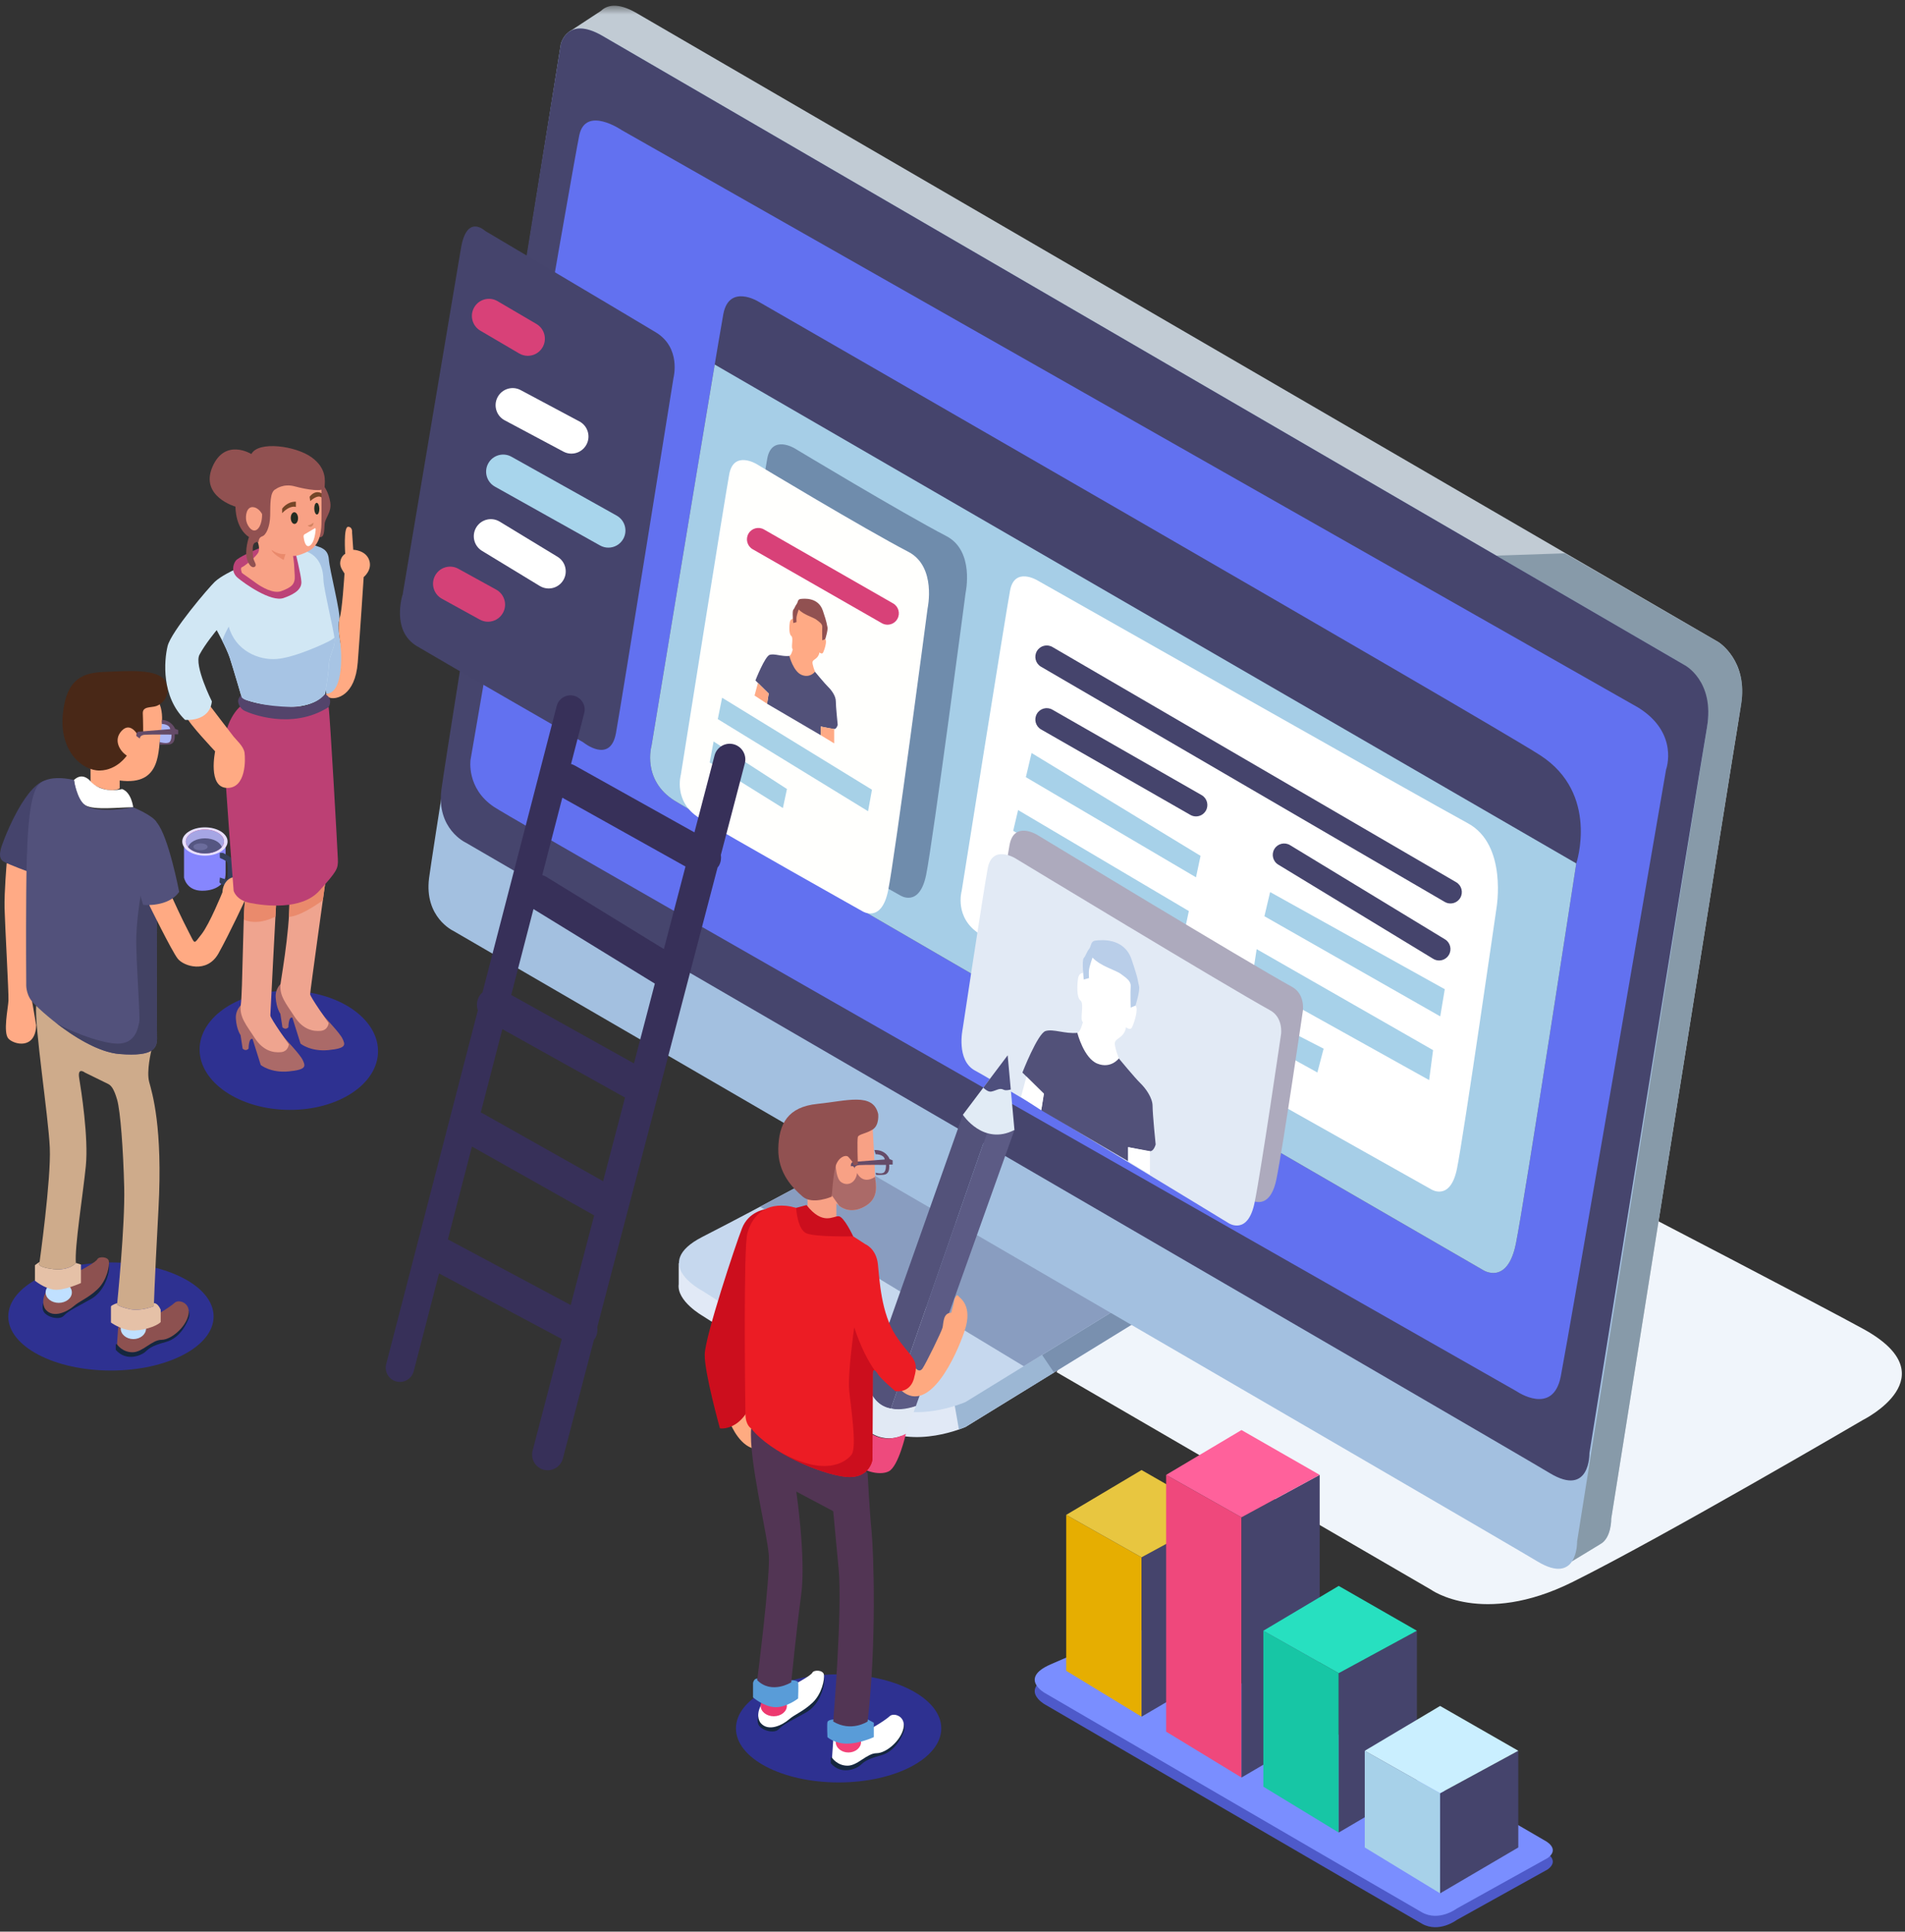 <?xml version="1.0" encoding="UTF-8"?>
<svg width="217px" height="220px" viewBox="0 0 217 220" version="1.1" xmlns="http://www.w3.org/2000/svg" xmlns:xlink="http://www.w3.org/1999/xlink">
    <rect x="0" y="0" width="217" height="220" fill="#333333" stroke="none"/>
    <!-- Generator: Sketch 50 (54983) - http://www.bohemiancoding.com/sketch -->
    <title>graphic/members-overview</title>
    <desc>Created with Sketch.</desc>
    <defs>
        <polygon id="path-1" points="0.228 0.506 145.99 0.506 145.99 177.675 0.228 177.675"></polygon>
    </defs>
    <g id="2_Member_Overview+Registration(Slicing)_" stroke="none" stroke-width="1" fill="none" fill-rule="evenodd">
        <g id="Member_Overview_Tab1" transform="translate(-238, -698)">
            <g id="BodyCopy" transform="translate(0, 643)">
                <g id="graphic/members-overview" transform="translate(146, 45)">
                    <g id="Group" transform="translate(92, 10)">
                        <path d="M107.222,196.848 C107.222,200.247 101.987,203.004 95.527,203.004 C89.068,203.004 83.832,200.247 83.832,196.848 C83.832,193.449 89.068,190.693 95.527,190.693 C101.987,190.693 107.222,193.449 107.222,196.848" id="Fill-1" fill="#2E3191"></path>
                        <path d="M43.062,119.72 C43.062,123.466 38.513,126.461 32.9,126.407 C27.287,126.354 22.736,123.274 22.736,119.527 C22.736,115.781 27.287,112.786 32.9,112.839 C38.513,112.893 43.062,115.974 43.062,119.72" id="Fill-3" fill="#2E3191"></path>
                        <path d="M24.332,149.936 C24.332,153.335 19.096,156.092 12.636,156.092 C6.178,156.092 0.942,153.335 0.942,149.936 C0.942,146.537 6.178,143.781 12.636,143.781 C19.096,143.781 24.332,146.537 24.332,149.936" id="Fill-5" fill="#2E3191"></path>
                        <path d="M120.352,156.273 L162.998,181.045 C162.998,181.045 168.836,185.279 179.088,180.197 C189.341,175.115 212.228,161.712 212.228,161.712 C212.228,161.712 222.16,156.778 212.228,151.345 C202.296,145.911 142.591,115.096 142.591,115.096 L120.352,156.273 Z" id="Fill-7" fill="#F0F5FB"></path>
                        <path d="M128.449,148.321 L126.086,148.044 L98.004,134.125 C98.004,134.125 88.879,139.574 81.828,142.88 L79.786,142.642 L77.312,143.873 L77.312,146.254 C77.064,148.179 80.028,149.862 80.028,149.862 C80.028,149.862 95.737,159.921 99.947,162.517 C104.158,165.113 109.987,162.517 109.987,162.517 L130.198,150.083 L128.449,148.321 Z" id="Fill-9" fill="#E1E9F6"></path>
                        <polygon id="Fill-11" fill="#7990AF" points="128.449 148.321 126.086 148.044 118.44 144.254 116.613 155.601 116.613 158.44 130.198 150.083"></polygon>
                        <path d="M120.059,156.321 L118.165,153.513 L113.469,150.673 L108.368,157.893 L109.233,162.804 C109.703,162.64 109.987,162.517 109.987,162.517 L120.059,156.321 Z" id="Fill-13" fill="#9CB7D4"></path>
                        <path d="M128.449,148.321 L109.987,159.678 C109.987,159.678 104.158,162.273 99.947,159.678 C95.737,157.082 80.028,147.023 80.028,147.023 C80.028,147.023 73.983,143.94 80.028,140.858 C87.004,137.301 98.004,131.285 98.004,131.285 L128.449,148.321 Z" id="Fill-15" fill="#C6D8EE"></path>
                        <path d="M128.449,148.321 L98.004,131.285 C98.004,131.285 92.353,134.376 86.583,137.436 L116.613,155.601 L128.449,148.321 Z" id="Fill-17" fill="#899DC0"></path>
                        <g id="Group-21" transform="translate(52.469, 0.143)">
                            <mask id="mask-2" fill="white">
                                <use xlink:href="#path-1"></use>
                            </mask>
                            <g id="Clip-20"></g>
                            <path d="M143.267,72.981 L20.023,1.334 C17.836,0.069 16.632,0.474 15.987,1.098 L15.984,1.097 L12.352,3.483 L14.167,7.147 L14.509,7.239 C11.484,26.223 0.779,93.443 0.293,97.273 C-0.274,101.734 3.046,103.276 3.046,103.276 C3.046,103.276 114.292,167.884 125.769,174.632 L126.606,177.675 L129.816,175.722 C131.114,175.022 131.068,172.814 131.068,172.814 C131.068,172.814 144.694,87.121 145.858,80.12 C146.695,75.09 143.267,72.981 143.267,72.981" id="Fill-19" fill="#C1CBD4" mask="url(#mask-2)"></path>
                        </g>
                        <path d="M195.736,73.124 L178.265,63.02 L163.78,63.498 L157.045,162.096 C171.135,170.251 175.157,172.964 178.238,174.775 L179.074,177.817 L182.285,175.865 C183.583,175.165 183.537,172.957 183.537,172.957 C183.537,172.957 197.162,87.264 198.327,80.263 C199.164,75.233 195.736,73.124 195.736,73.124" id="Fill-22" fill="#879AA9"></path>
                        <path d="M68.605,4.072 L191.85,75.72 C191.85,75.72 195.278,77.829 194.441,82.858 C193.276,89.859 179.65,175.552 179.65,175.552 C179.65,175.552 179.759,180.636 175.116,177.824 C170.474,175.012 51.628,106.014 51.628,106.014 C51.628,106.014 48.308,104.473 48.875,100.011 C49.442,95.55 63.882,5.019 63.882,5.019 C63.882,5.019 64.609,1.761 68.605,4.072" id="Fill-24" fill="#A3C0E0"></path>
                        <path d="M68.605,4.072 L191.85,75.72 C191.85,75.72 195.359,77.504 194.441,82.858 C193.242,89.854 181.054,165.493 181.054,165.493 C181.054,165.493 181.162,170.577 176.52,167.765 C171.877,164.953 53.032,95.955 53.032,95.955 C53.032,95.955 49.712,94.414 50.279,89.952 C50.846,85.491 63.882,5.019 63.882,5.019 C63.882,5.019 64.609,1.761 68.605,4.072" id="Fill-26" fill="#46456D"></path>
                        <path d="M186.614,80.587 L70.845,14.834 C70.845,14.834 66.716,11.995 65.987,15.402 C65.258,18.809 53.598,86.545 53.598,86.545 C53.598,86.545 53.113,89.79 56.27,91.899 C59.428,94.009 172.768,158.463 172.768,158.463 C172.768,158.463 176.897,161.303 177.788,156.76 C178.679,152.217 189.784,87.646 189.784,87.646 C189.784,87.646 191.31,83.508 186.614,80.587" id="Fill-28" fill="#6271F0"></path>
                        <path d="M176.317,212.899 L165.953,218.658 C165.953,218.658 163.929,220.194 161.985,219.102 C160.042,218.009 118.99,194.099 118.99,194.099 C118.99,194.099 116.075,192.448 119.638,190.871 C123.201,189.292 129.516,186.697 129.516,186.697 L170.973,208.68 L172.674,209.005 L175.953,210.911 C175.953,210.911 177.775,211.804 176.317,212.899" id="Fill-30" fill="#4E5ACA"></path>
                        <path d="M176.317,211.601 L165.953,217.36 C165.953,217.36 163.929,218.896 161.985,217.804 C160.042,216.711 118.99,192.801 118.99,192.801 C118.99,192.801 116.075,191.15 119.638,189.573 C123.201,187.995 129.516,185.399 129.516,185.399 L170.973,207.382 L172.674,207.707 L175.953,209.613 C175.953,209.613 177.775,210.506 176.317,211.601" id="Fill-32" fill="#7A8EFF"></path>
                        <polygon id="Fill-34" fill="#E6AE01" points="121.454 172.53 130.036 177.364 130.036 195.515 121.454 190.289"></polygon>
                        <polygon id="Fill-36" fill="#45446C" points="138.943 172.53 130.036 177.364 130.036 195.515 138.943 190.289"></polygon>
                        <polygon id="Fill-38" fill="#E8C640" points="121.454 172.53 130.036 167.425 138.943 172.53 130.036 177.364"></polygon>
                        <polygon id="Fill-40" fill="#EF487C" points="132.836 167.975 141.419 172.81 141.419 202.446 132.836 197.221"></polygon>
                        <polygon id="Fill-42" fill="#45446C" points="150.326 167.975 141.419 172.81 141.419 202.446 150.326 197.221"></polygon>
                        <polygon id="Fill-44" fill="#FF619B" points="132.836 167.975 141.419 162.87 150.326 167.975 141.419 172.81"></polygon>
                        <polygon id="Fill-46" fill="#17C6A5" points="143.909 185.728 152.492 190.562 152.492 208.712 143.909 203.487"></polygon>
                        <polygon id="Fill-48" fill="#45446C" points="161.399 185.728 152.492 190.562 152.492 208.712 161.399 203.487"></polygon>
                        <polygon id="Fill-50" fill="#27E0C0" points="143.909 185.728 152.492 180.622 161.399 185.728 152.492 190.562"></polygon>
                        <polygon id="Fill-52" fill="#A7D1E9" points="155.461 199.398 164.044 204.233 164.044 215.635 155.461 210.409"></polygon>
                        <polygon id="Fill-54" fill="#45446C" points="172.951 199.398 164.044 204.233 164.044 215.635 172.951 210.409"></polygon>
                        <polygon id="Fill-56" fill="#CAEFFF" points="155.461 199.398 164.044 194.293 172.951 199.398 164.044 204.233"></polygon>
                        <path d="M86.359,34.331 C86.359,34.331 83.039,32.303 82.391,35.791 C81.743,39.28 74.213,84.951 74.213,84.951 C74.213,84.951 73.093,88.845 76.851,91.197 C80.61,93.55 168.948,144.656 168.948,144.656 C168.948,144.656 171.701,146.44 172.673,141.654 C173.645,136.868 179.555,98.336 179.555,98.336 C179.555,98.336 182.227,90.386 175.426,86.005 C169.3,82.06 86.359,34.331 86.359,34.331" id="Fill-58" fill="#45446C"></path>
                        <path d="M81.413,41.519 C79.211,54.639 74.213,84.951 74.213,84.951 C74.213,84.951 73.093,88.845 76.851,91.197 C80.61,93.55 168.948,144.656 168.948,144.656 C168.948,144.656 171.701,146.441 172.673,141.654 C173.645,136.868 179.555,98.336 179.555,98.336 L81.413,41.519 Z" id="Fill-60" fill="#A6CEE7"></path>
                        <path d="M52.513,28.249 L45.874,67.672 C45.874,67.672 44.497,71.809 47.493,73.594 C50.489,75.378 66.44,84.545 66.44,84.545 C66.44,84.545 69.517,87.06 70.165,83.49 C70.812,79.921 76.723,43.011 76.723,43.011 C76.723,43.011 77.614,39.604 74.699,37.847 C71.305,35.8 55.266,26.3 55.266,26.3 C55.266,26.3 53.177,24.306 52.513,28.249" id="Fill-62" fill="#45446C"></path>
                        <path d="M60.122,40.524 C59.789,40.524 59.451,40.438 59.142,40.257 L54.716,37.661 C53.791,37.118 53.479,35.925 54.021,34.997 C54.563,34.07 55.753,33.756 56.68,34.301 L61.106,36.897 C62.032,37.44 62.344,38.633 61.801,39.561 C61.44,40.179 60.79,40.524 60.122,40.524" id="Fill-64" fill="#D84178"></path>
                        <path d="M65.089,51.665 C64.781,51.665 64.468,51.591 64.178,51.435 L57.484,47.866 C56.536,47.361 56.177,46.182 56.682,45.233 C57.187,44.284 58.364,43.922 59.31,44.429 L66.003,47.998 C66.951,48.503 67.311,49.683 66.806,50.631 C66.456,51.289 65.784,51.665 65.089,51.665" id="Fill-66" fill="#FFFFFF"></path>
                        <path d="M69.299,62.372 C68.979,62.372 68.653,62.293 68.354,62.125 L56.37,55.419 C55.433,54.895 55.098,53.708 55.621,52.77 C56.143,51.831 57.329,51.494 58.265,52.019 L70.249,58.725 C71.186,59.25 71.521,60.436 70.998,61.374 C70.642,62.012 69.981,62.372 69.299,62.372" id="Fill-68" fill="#A8D5EC"></path>
                        <path d="M62.498,67.023 C62.155,67.023 61.807,66.932 61.492,66.741 L54.906,62.738 C53.988,62.181 53.696,60.983 54.252,60.064 C54.809,59.144 56.005,58.852 56.922,59.409 L63.508,63.411 C64.426,63.969 64.718,65.167 64.161,66.086 C63.796,66.689 63.155,67.023 62.498,67.023" id="Fill-70" fill="#FFFFFF"></path>
                        <path d="M55.588,70.809 C55.272,70.809 54.951,70.731 54.654,70.568 L50.335,68.189 C49.394,67.67 49.052,66.486 49.569,65.545 C50.085,64.602 51.267,64.258 52.207,64.776 L56.526,67.155 C57.467,67.674 57.81,68.858 57.293,69.799 C56.939,70.444 56.274,70.809 55.588,70.809" id="Fill-72" fill="#D44177"></path>
                        <path d="M118.181,66.105 C118.181,66.105 115.567,64.508 115.057,67.254 C114.547,70.001 109.544,101.475 109.544,101.475 C109.544,101.475 108.662,104.542 111.621,106.394 C114.581,108.247 163.034,135.458 163.034,135.458 C163.034,135.458 165.202,136.863 165.967,133.095 C166.732,129.326 170.459,103.473 170.459,103.473 C170.459,103.473 171.755,96.226 167.208,93.764 C162.163,91.031 118.181,66.105 118.181,66.105" id="Fill-74" fill="#FFFFFF"></path>
                        <path d="M90.524,51.067 C90.524,51.067 87.911,49.47 87.4,52.217 C86.89,54.964 81.887,86.437 81.887,86.437 C81.887,86.437 81.005,89.505 83.965,91.357 C86.924,93.209 102.568,101.992 102.568,101.992 C102.568,101.992 104.735,103.397 105.5,99.628 C106.266,95.859 109.994,67.504 109.994,67.504 C109.994,67.504 111.041,62.745 107.809,61.061 C102.72,58.411 90.524,51.067 90.524,51.067" id="Fill-76" fill="#6F8CAC"></path>
                        <path d="M86.193,52.857 C86.193,52.857 83.579,51.261 83.069,54.007 C82.558,56.754 77.556,88.228 77.556,88.228 C77.556,88.228 76.673,91.294 79.633,93.146 C82.592,94.999 98.236,103.782 98.236,103.782 C98.236,103.782 100.404,105.187 101.169,101.418 C101.934,97.65 105.662,69.294 105.662,69.294 C105.662,69.294 106.71,64.535 103.477,62.851 C98.388,60.201 86.193,52.857 86.193,52.857" id="Fill-78" fill="#FFFFFD"></path>
                        <path d="M165.222,102.897 C165.001,102.897 164.777,102.84 164.573,102.721 L118.582,75.933 C117.963,75.573 117.753,74.778 118.112,74.159 C118.473,73.539 119.264,73.328 119.884,73.688 L165.875,100.477 C166.493,100.837 166.703,101.632 166.344,102.251 C166.103,102.666 165.669,102.897 165.222,102.897" id="Fill-80" fill="#45446C"></path>
                        <path d="M136.235,92.982 C136.017,92.982 135.796,92.927 135.594,92.81 L118.59,83.076 C117.969,82.72 117.753,81.928 118.108,81.305 C118.462,80.683 119.255,80.467 119.875,80.823 L136.879,90.557 C137.5,90.913 137.716,91.705 137.361,92.328 C137.122,92.747 136.685,92.982 136.235,92.982" id="Fill-82" fill="#45446C"></path>
                        <path d="M101.093,71.148 C100.876,71.148 100.654,71.093 100.452,70.977 L85.738,62.554 C85.117,62.198 84.901,61.405 85.256,60.783 C85.612,60.16 86.403,59.945 87.023,60.3 L101.737,68.724 C102.358,69.079 102.574,69.872 102.219,70.494 C101.98,70.914 101.543,71.148 101.093,71.148" id="Fill-84" fill="#D84178"></path>
                        <path d="M163.927,109.39 C163.698,109.39 163.466,109.329 163.256,109.201 L145.605,98.472 C144.993,98.1 144.798,97.302 145.169,96.689 C145.54,96.076 146.337,95.882 146.948,96.253 L164.6,106.982 C165.211,107.354 165.407,108.152 165.036,108.765 C164.792,109.167 164.365,109.39 163.927,109.39" id="Fill-86" fill="#45446C"></path>
                        <polygon id="Fill-88" fill="#A7D1E7" points="89.642 89.862 89.181 92.03 80.843 86.834 81.288 84.448"></polygon>
                        <polygon id="Fill-90" fill="#A7D1E7" points="82.256 79.465 81.764 81.901 98.882 92.392 99.326 89.942"></polygon>
                        <polygon id="Fill-92" fill="#A7D1E9" points="136.236 99.918 136.755 97.474 117.508 85.76 116.857 88.513"></polygon>
                        <polygon id="Fill-94" fill="#A7D1E9" points="134.972 105.875 135.421 103.761 115.972 92.259 115.414 94.623"></polygon>
                        <polygon id="Fill-96" fill="#A7D1E9" points="164.058 115.756 164.576 112.664 144.681 101.599 144.03 104.352"></polygon>
                        <polygon id="Fill-98" fill="#A7D1E9" points="162.793 123.012 163.242 119.6 143.146 108.098 142.588 111.76"></polygon>
                        <polygon id="Fill-100" fill="#A7D1E9" points="141.583 114.712 141.008 117.148 150.063 122.146 150.775 119.434"></polygon>
                        <path d="M118.125,95.069 C118.125,95.069 115.511,93.472 115.001,96.219 C114.491,98.966 112.14,114.547 112.14,114.547 C112.14,114.547 111.382,118.093 113.554,119.256 C116.631,120.905 142.468,136.649 142.468,136.649 C142.468,136.649 144.636,138.055 145.401,134.286 C146.166,130.517 148.416,115.087 148.416,115.087 C148.416,115.087 148.678,113.222 147.178,112.396 C142.152,109.63 118.125,95.069 118.125,95.069" id="Fill-102" fill="#ADAABD"></path>
                        <path d="M115.637,97.742 C115.637,97.742 113.023,96.145 112.513,98.891 C112.003,101.638 109.652,117.219 109.652,117.219 C109.652,117.219 108.894,120.767 111.065,121.929 C114.143,123.577 139.98,139.322 139.98,139.322 C139.98,139.322 142.148,140.727 142.913,136.959 C143.678,133.19 145.928,117.76 145.928,117.76 C145.928,117.76 146.189,115.895 144.69,115.069 C139.663,112.303 115.637,97.742 115.637,97.742" id="Fill-104" fill="#E2EAF5"></path>
                        <path d="M51.161,141.231 C51.113,141.206 51.063,141.192 51.014,141.171 L53.759,130.581 L67.682,138.423 L65.009,148.633 L51.161,141.231 Z M68.701,134.53 L54.948,126.783 C54.888,126.75 54.825,126.729 54.764,126.702 L57.224,117.209 L71.196,125.003 L68.701,134.53 Z M72.214,121.115 L58.233,113.316 L60.768,103.535 L74.593,112.026 L72.214,121.115 Z M78.084,98.69 L75.623,108.092 L62.22,99.86 C62.077,99.772 61.925,99.712 61.77,99.664 L64.054,90.851 L78.084,98.69 Z M83.571,84.765 C82.624,84.514 81.646,85.085 81.397,86.039 L79.103,94.8 L65.457,87.177 C65.326,87.104 65.189,87.051 65.049,87.01 L66.55,81.221 C66.774,80.354 66.255,79.468 65.389,79.243 C64.529,79.019 63.64,79.539 63.415,80.406 L54.965,113.012 C54.813,113.151 54.674,113.31 54.569,113.5 C54.291,114 54.262,114.567 54.432,115.07 L43.991,155.361 C43.766,156.228 44.285,157.115 45.151,157.34 C45.287,157.375 45.425,157.392 45.56,157.392 C46.279,157.392 46.937,156.907 47.126,156.177 L50.014,145.031 L63.995,152.504 L60.669,165.213 C60.419,166.167 60.988,167.142 61.94,167.393 C62.091,167.432 62.243,167.451 62.393,167.451 C63.183,167.451 63.905,166.92 64.115,166.119 L67.657,152.591 C67.716,152.511 67.784,152.439 67.832,152.348 C68.036,151.965 68.094,151.546 68.034,151.147 L81.738,98.803 C81.791,98.733 81.854,98.671 81.898,98.591 C82.114,98.201 82.176,97.771 82.115,97.361 L84.843,86.945 C85.092,85.991 84.524,85.016 83.571,84.765 Z" id="Fill-106" fill="#373059"></path>
                        <path d="M127.447,120.548 C127.447,120.548 129.294,122.781 129.893,123.359 C130.492,123.936 131.291,125.023 131.291,125.972 C131.291,126.923 131.641,130.34 131.641,130.34 C131.641,130.34 131.441,131.132 130.992,131.111 C130.542,131.091 128.507,130.649 128.507,130.649 L128.507,132.25 L118.609,126.452 L118.908,124.565 L116.463,122.154 C116.463,122.154 118.21,117.68 119.109,117.421 C120.008,117.161 121.288,117.769 122.72,117.634 L127.447,120.548 Z" id="Fill-108" fill="#525179"></path>
                        <polygon id="Fill-110" fill="#FFFFFF" points="130.992 131.112 130.992 133.763 128.507 132.251 128.507 130.65"></polygon>
                        <polygon id="Fill-112" fill="#FFFFFF" points="118.609 126.452 116.3 124.938 116.927 122.612 118.909 124.565"></polygon>
                        <path d="M123.353,110.809 C123.353,110.809 122.903,110.789 122.803,111.435 C122.704,112.081 122.604,113.576 123.078,113.948 C123.552,114.32 122.953,116.143 123.353,116.411 C123.353,116.411 123.086,117.55 122.72,117.634 C122.72,117.634 123.452,120.518 125,121.138 C126.548,121.757 127.446,120.548 127.446,120.548 C127.446,120.548 126.898,119.123 126.998,118.726 C127.097,118.331 127.597,118.254 127.946,117.769 C128.296,117.285 128.246,116.982 128.246,116.982 C128.246,116.982 128.745,117.405 128.945,117.013 C129.144,116.622 129.743,114.898 129.344,114.53 C128.945,114.162 129.793,111.85 128.945,110.811 C128.095,109.772 124.301,106.25 123.353,110.809" id="Fill-114" fill="#FFFFFF"></path>
                        <path d="M123.453,111.564 C123.453,111.564 123.202,109.402 123.453,109.113 C123.702,108.823 123.752,108.476 124.052,108.09 C124.351,107.703 124.201,107.196 124.801,107.123 C125.4,107.049 128.046,106.768 128.894,109.258 C129.744,111.747 129.605,111.791 129.749,112.297 C129.893,112.804 129.344,114.53 129.344,114.53 L128.795,114.756 C128.795,114.756 128.745,113.003 128.795,112.355 C128.844,111.707 128.296,111.395 127.697,110.937 C127.097,110.477 125.35,110.049 124.451,109.058 C124.451,109.058 124.102,110.042 124.052,110.441 C124.002,110.839 124.052,111.39 124.052,111.39 L123.453,111.564 Z" id="Fill-116" fill="#B9CEE9"></path>
                        <path d="M92.834,76.507 C92.834,76.507 93.974,77.886 94.344,78.242 C94.714,78.599 95.207,79.269 95.207,79.856 C95.207,80.443 95.424,82.552 95.424,82.552 C95.424,82.552 95.3,83.041 95.023,83.029 C94.745,83.016 93.489,82.743 93.489,82.743 L93.489,83.732 L87.377,80.152 L87.562,78.986 L86.052,77.497 C86.052,77.497 87.13,74.735 87.686,74.575 C88.24,74.415 89.031,74.791 89.916,74.708 L92.834,76.507 Z" id="Fill-118" fill="#525179"></path>
                        <polygon id="Fill-120" fill="#FFAA85" points="95.022 83.029 95.022 84.665 93.489 83.732 93.489 82.744"></polygon>
                        <polygon id="Fill-122" fill="#FFAA85" points="87.377 80.152 85.951 79.217 86.338 77.781 87.562 78.986"></polygon>
                        <path d="M90.306,70.493 C90.306,70.493 90.028,70.48 89.967,70.88 C89.905,71.279 89.844,72.202 90.136,72.431 C90.429,72.661 90.059,73.787 90.306,73.952 C90.306,73.952 90.141,74.655 89.915,74.707 C89.915,74.707 90.368,76.487 91.323,76.87 C92.279,77.253 92.834,76.507 92.834,76.507 C92.834,76.507 92.495,75.626 92.556,75.381 C92.618,75.137 92.926,75.089 93.142,74.79 C93.358,74.491 93.327,74.305 93.327,74.305 C93.327,74.305 93.635,74.566 93.759,74.324 C93.882,74.082 94.252,73.019 94.005,72.791 C93.759,72.564 94.283,71.136 93.759,70.495 C93.235,69.854 90.892,67.678 90.306,70.493" id="Fill-124" fill="#FFAA85"></path>
                        <path d="M90.367,70.959 C90.367,70.959 90.214,69.624 90.367,69.446 C90.522,69.268 90.553,69.053 90.737,68.814 C90.922,68.576 90.83,68.263 91.2,68.217 C91.57,68.172 93.204,67.999 93.727,69.536 C94.252,71.073 94.166,71.1 94.255,71.412 C94.345,71.726 94.005,72.791 94.005,72.791 L93.666,72.93 C93.666,72.93 93.635,71.848 93.666,71.448 C93.697,71.047 93.358,70.856 92.988,70.572 C92.618,70.289 91.539,70.024 90.984,69.412 C90.984,69.412 90.768,70.02 90.737,70.266 C90.706,70.511 90.737,70.853 90.737,70.853 L90.367,70.959 Z" id="Fill-126" fill="#915151"></path>
                        <path d="M93.865,190.903 C93.865,190.903 93.902,191.316 93.866,191.729 C93.83,192.142 93.418,194.125 91.81,195.034 C90.202,195.943 89.253,196.356 88.718,196.934 C88.182,197.513 86.622,197.058 86.372,196.356 C86.12,195.653 86.646,194.993 86.646,194.993 L93.865,190.903 Z" id="Fill-128" fill="#15273F"></path>
                        <path d="M90.727,191.709 C90.727,191.709 92.368,190.841 92.537,190.501 C92.707,190.16 93.758,190.19 93.85,190.717 C93.943,191.244 93.636,192.917 92.537,193.94 C91.439,194.962 90.573,195.219 89.862,195.833 C89.15,196.448 87.543,197.285 86.646,196.232 C86.646,196.232 86.027,195.55 86.646,194.28 C87.264,193.01 90.727,191.709 90.727,191.709" id="Fill-130" fill="#FFFFFF"></path>
                        <path d="M102.954,196.356 C102.954,196.356 103.111,196.794 102.954,197.21 C102.797,197.626 102.055,199.475 100.323,199.928 C98.592,200.383 98.344,200.754 97.943,201.096 C97.541,201.436 95.84,202.21 94.634,200.817 L94.634,200.197 L102.954,196.356 Z" id="Fill-132" fill="#15273F"></path>
                        <path d="M94.911,198.256 L94.778,200.197 C94.778,200.197 95.366,201.096 96.541,201.096 C97.716,201.096 98.736,199.681 99.849,199.676 C100.963,199.67 102.601,198.245 102.911,196.851 C103.219,195.457 101.797,195.013 101.334,195.468 C100.87,195.921 98.331,197.552 97.338,197.591 C96.345,197.629 94.911,198.256 94.911,198.256" id="Fill-134" fill="#FFFFFF"></path>
                        <path d="M98.085,198.395 C98.085,199.057 97.439,199.593 96.642,199.593 C95.845,199.593 95.199,199.057 95.199,198.395 C95.199,197.733 95.845,197.197 96.642,197.197 C97.439,197.197 98.085,197.733 98.085,198.395" id="Fill-136" fill="#F24177"></path>
                        <path d="M89.635,194.28 C89.635,194.936 88.966,195.468 88.14,195.468 C87.315,195.468 86.646,194.936 86.646,194.28 C86.646,193.624 87.315,193.093 88.14,193.093 C88.966,193.093 89.635,193.624 89.635,194.28" id="Fill-138" fill="#ED386F"></path>
                        <path d="M83.234,162.208 C83.234,162.208 84.359,165.034 86.372,165.06 C88.383,165.084 85.78,159.355 85.78,159.355 L83.234,162.208 Z" id="Fill-140" fill="#FEAB81"></path>
                        <path d="M90.154,191.36 C90.154,191.36 90.851,191.368 90.913,191.616 C90.975,191.863 90.913,193.444 90.913,193.444 C90.913,193.444 89.615,194.466 88.316,194.435 C87.017,194.403 85.78,193.32 85.78,193.32 L85.78,191.678 C85.78,191.678 85.875,191.129 86.276,191.186 C86.677,191.244 90.154,191.36 90.154,191.36" id="Fill-142" fill="#599CD8"></path>
                        <path d="M94.931,195.833 C94.931,195.833 94.315,195.86 94.253,196.139 C94.19,196.418 94.253,197.843 94.253,197.843 C94.253,197.843 95.026,198.586 96.479,198.586 C97.932,198.586 99.536,197.843 99.536,197.843 L99.536,196.2 L98.856,195.833 L94.931,195.833 Z" id="Fill-144" fill="#599CD8"></path>
                        <path d="M98.829,167.778 C98.829,167.778 99.035,171.862 99.282,174.422 C99.53,176.984 99.86,187.227 98.829,196.067 C98.829,196.067 96.974,197.306 94.912,196.067 C94.912,196.067 95.978,183.344 95.527,178.636 C95.077,173.927 94.912,172.11 94.912,172.11 L90.707,169.879 C90.707,169.879 91.826,177.479 91.266,181.609 C90.707,185.74 90.129,191.606 90.129,191.606 C90.129,191.606 87.904,193.01 86.254,191.358 C86.254,191.358 87.749,179.627 87.579,177.148 C87.409,174.67 85.285,166.306 85.563,162.681 C85.563,162.681 95.16,163.528 98.829,167.778" id="Fill-146" fill="#523554"></path>
                        <path d="M109.682,126.963 L98.829,157.632 C98.829,157.632 99.447,160.234 101.488,160.421 L112.434,129.007 C112.434,129.007 109.93,127.397 109.682,126.963" id="Fill-148" fill="#53527A"></path>
                        <path d="M112.434,129.008 C112.434,129.008 114.599,129.379 115.557,128.697 L104.326,160.142 C104.326,160.142 103.065,160.823 101.488,160.42 L112.434,129.008 Z" id="Fill-150" fill="#5C5B85"></path>
                        <path d="M115.557,128.698 L114.785,120.189 L109.683,126.963 C109.683,126.963 112.002,130.515 115.557,128.698" id="Fill-152" fill="#E1EBF5"></path>
                        <path d="M114.784,120.189 L112.005,123.879 C112.277,124.139 112.623,124.381 112.929,124.32 C113.548,124.196 113.836,123.865 114.331,124.113 C114.527,124.211 114.832,124.167 115.139,124.087 L114.784,120.189 Z" id="Fill-154" fill="#4E4F7D"></path>
                        <path d="M104.326,160.142 L103.188,163.301 C103.188,163.301 100.684,164.943 98.149,162.341 L98.829,157.632 C98.829,157.632 99.496,161.722 104.326,160.142" id="Fill-156" fill="#E1E9F4"></path>
                        <path d="M103.188,163.301 C103.188,163.301 102.348,167.019 101.237,167.576 C100.127,168.134 97.964,167.452 97.499,166.523 L98.149,162.341 C98.149,162.341 99.973,164.912 103.188,163.301" id="Fill-158" fill="#EE4A7D"></path>
                        <path d="M87.135,137.733 C87.135,137.733 85.265,137.991 84.523,139.892 C83.78,141.792 80.318,152.201 80.276,154.266 C80.235,156.331 82.008,162.681 82.008,162.681 C82.008,162.681 85.285,163.208 86.295,157.322 C87.23,151.875 87.135,137.733 87.135,137.733" id="Fill-160" fill="#CC0E1D"></path>
                        <path d="M104.325,155.843 C104.325,155.843 104.724,156.387 105.095,155.843 C105.467,155.298 107.239,151.705 107.363,151.209 C107.487,150.713 107.405,149.515 108.353,149.515 C108.353,149.515 108.683,148.317 108.683,148.153 C108.683,147.988 108.971,147.326 109.136,147.574 C109.301,147.822 110.868,148.648 109.878,151.581 C108.889,154.514 105.862,161.073 102.717,158.413 C102.717,158.413 103.555,155.843 104.325,155.843" id="Fill-162" fill="#FEA980"></path>
                        <path d="M96.664,140.47 L98.581,141.709 C98.581,141.709 99.819,142.204 100.004,144.001 C100.189,145.798 100.375,149.577 102.045,152.117 C103.714,154.658 104.766,154.72 104.148,156.826 C104.148,156.826 103.9,158.654 101.983,158.438 C101.983,158.438 100.251,156.981 99.973,156.455 C99.973,156.455 99.416,155.525 99.416,156.486 C99.416,157.446 99.385,166.244 99.385,166.244 C99.385,166.244 99.076,168.506 96.294,168.196 C93.511,167.886 87.79,165.5 85.563,162.682 C85.563,162.682 84.945,162.372 84.914,161.102 C84.883,159.832 84.667,142.174 85.131,140.47 C85.594,138.766 86.831,137.083 89.511,137.331 C92.191,137.579 96.664,140.47 96.664,140.47" id="Fill-164" fill="#EC1C24"></path>
                        <path d="M91.987,136.592 L91.987,138.147 C91.987,138.147 93.85,139.602 95.273,138.58 L95.273,137.031 C95.273,137.031 96.417,138.487 98.396,137.465 C100.375,136.443 99.664,134.584 99.664,133.778 C99.664,132.973 99.417,128.635 99.417,128.635 C99.417,128.635 97.87,126.932 95.304,127.644 C92.738,128.358 89.907,131.32 91.987,136.592" id="Fill-166" fill="#F8A185"></path>
                        <path d="M97.633,133.592 C97.468,134.79 96.479,135.142 95.778,134.605 C95.077,134.067 95.16,131.692 95.16,131.692 L94.047,132.394 L94.129,134.253 L94.756,136.151 L95.157,136.715 L95.579,137.321 C96.042,137.685 97.015,138.178 98.396,137.465 C100.185,136.54 99.777,134.936 99.681,134.04 C98.206,134.971 97.633,133.592 97.633,133.592" id="Fill-168" fill="#AB6A68"></path>
                        <path d="M88.383,165.084 C90.997,166.757 94.356,167.981 96.293,168.196 C99.076,168.506 99.385,166.244 99.385,166.244 C99.385,166.244 99.416,157.446 99.416,156.486 C99.416,156.083 99.515,156.014 99.628,156.068 C98.882,154.993 98.045,153.429 97.303,151.168 C97.303,151.168 96.562,156.414 96.726,158.272 C96.891,160.131 97.651,164.799 97.003,165.666 C96.357,166.531 93.861,168.366 88.383,165.084" id="Fill-170" fill="#CC0E1D"></path>
                        <path d="M99.746,131.453 C99.746,131.453 100.715,131.453 100.777,132.052 L97.148,132.341 C97.148,132.341 96.881,132.423 96.922,132.837 C96.922,132.837 97.334,132.692 97.314,133.126 C97.314,133.126 97.293,132.734 97.891,132.692 C98.489,132.651 100.921,132.671 100.921,132.671 C100.921,132.671 100.962,133.374 100.653,133.559 C100.344,133.745 99.746,133.559 99.746,133.559 L99.787,133.807 C99.787,133.807 100.677,133.869 100.923,133.725 C101.168,133.58 101.333,133.346 101.292,132.636 L101.683,132.636 L101.683,132.155 L101.333,132.01 C101.333,132.01 100.962,130.937 99.602,130.978 L99.746,131.453 Z" id="Fill-174" fill="#654B68"></path>
                        <path d="M100.035,126.87 C100.035,126.87 100.189,128.14 99.416,128.636 C98.644,129.132 97.808,129.162 97.716,129.503 C97.623,129.844 97.716,132.601 97.716,132.601 C97.716,132.601 97.283,132.849 97.221,132.601 C97.16,132.353 96.912,132.075 96.634,131.764 C96.355,131.455 95.428,131.796 95.149,132.942 C94.87,134.088 94.747,136.288 94.747,136.288 C94.747,136.288 92.551,137.248 91.439,136.288 C90.326,135.327 88.594,133.623 88.656,130.804 C88.717,127.985 89.738,126.065 93.109,125.724 C96.479,125.383 99.448,124.392 100.035,126.87" id="Fill-176" fill="#915151"></path>
                        <path d="M91.872,137.248 L90.687,137.565 C90.687,137.565 90.821,140.036 91.872,140.47 C92.924,140.903 97.19,140.81 97.19,140.81 C97.19,140.81 96.146,138.553 95.528,138.518 C94.908,138.483 93.727,139.602 91.872,137.248" id="Fill-178" fill="#CC0E1D"></path>
                        <path d="M18.465,82.24 C18.465,82.24 19.559,82.351 19.715,83.295 C19.871,84.238 19.818,84.922 18.174,84.703 C18.174,84.703 18.24,82.402 18.465,82.24" id="Fill-180" fill="#ACB7F7"></path>
                        <path d="M17.238,119.665 C17.238,119.665 16.658,121.989 16.996,123.233 C17.333,124.477 18.557,128.371 18.053,137.672 C17.549,146.975 17.531,148.762 17.531,148.762 C17.531,148.762 16.037,149.408 14.688,149.084 C13.339,148.759 13.339,148.543 13.339,148.543 C13.339,148.543 14.256,139.565 14.148,135.239 C14.04,130.913 13.716,126.532 13.339,125.234 C12.96,123.936 12.636,123.613 12.312,123.45 C11.989,123.287 9.668,122.152 9.668,122.152 C9.668,122.152 8.804,121.477 9.02,122.788 C9.236,124.098 10.1,129.56 9.776,132.805 C9.452,136.05 8.48,142.053 8.642,143.837 C8.642,143.837 7.94,144.757 6.051,144.541 C4.162,144.324 4.486,143.892 4.486,143.892 C4.486,143.892 5.835,134.292 5.673,130.71 C5.511,127.127 3.919,116.85 4.122,114.552 C4.122,114.552 8.075,109.769 17.238,119.665" id="Fill-182" fill="#CEAB8B"></path>
                        <path d="M0.762,98.3 C0.762,98.3 0.478,101.628 0.518,103.413 C0.559,105.197 1.004,113.106 0.964,113.958 C0.923,114.81 0.321,117.609 0.966,118.298 C1.612,118.988 4.041,119.556 4.122,116.757 C4.122,116.757 3.398,112.376 3.19,111.768 L3.543,98.956 L0.762,98.3 Z" id="Fill-184" fill="#FFAA85"></path>
                        <path d="M3.352,99.329 C3.352,99.329 1.004,98.464 0.437,98.14 C-0.129,97.815 -0.021,97.22 0.086,96.706 C0.194,96.193 2.569,89.708 5.093,88.894 C5.093,88.894 4.081,98.599 3.352,99.329" id="Fill-186" fill="#45446C"></path>
                        <path d="M20.963,96.466 L20.963,99.949 C20.963,99.949 21.226,101.448 23.028,101.448 C24.83,101.448 25.376,100.474 25.498,100.393 C25.619,100.312 25.7,99.825 25.7,99.379 L25.7,96.357 L20.963,96.466 Z" id="Fill-188" fill="#8686FE"></path>
                        <path d="M25.923,95.84 C25.923,96.73 24.767,97.452 23.342,97.452 C21.916,97.452 20.761,96.73 20.761,95.84 C20.761,94.95 21.916,94.228 23.342,94.228 C24.767,94.228 25.923,94.95 25.923,95.84" id="Fill-190" fill="#E7E0FF"></path>
                        <path d="M25.522,95.84 C25.522,96.592 24.545,97.202 23.342,97.202 C22.137,97.202 21.162,96.592 21.162,95.84 C21.162,95.088 22.137,94.478 23.342,94.478 C24.545,94.478 25.522,95.088 25.522,95.84" id="Fill-192" fill="#F24177"></path>
                        <path d="M25.522,95.84 C25.522,96.592 24.545,97.202 23.342,97.202 C22.137,97.202 21.162,96.592 21.162,95.84 C21.162,95.088 22.137,94.478 23.342,94.478 C24.545,94.478 25.522,95.088 25.522,95.84" id="Fill-194" fill="#A6A6E4"></path>
                        <path d="M23.342,97.202 C24.176,97.202 24.892,96.906 25.259,96.476 C25.09,95.91 24.298,95.48 23.342,95.48 C22.386,95.48 21.593,95.91 21.424,96.476 C21.79,96.906 22.507,97.202 23.342,97.202" id="Fill-196" fill="#555682"></path>
                        <path d="M23.649,96.443 C23.649,96.659 23.286,96.835 22.839,96.835 C22.392,96.835 22.029,96.659 22.029,96.443 C22.029,96.227 22.392,96.051 22.839,96.051 C23.286,96.051 23.649,96.227 23.649,96.443" id="Fill-198" fill="#6B6C9C"></path>
                        <path d="M25.403,97.139 C25.403,97.139 26.361,97.585 26.51,97.95 C26.658,98.315 26.604,100.343 26.604,100.343 C26.604,100.343 26.648,100.911 25.958,100.898 C25.268,100.884 24.998,100.492 24.998,100.492 L25.052,99.937 C25.052,99.937 25.403,100.073 25.714,100.154 C26.024,100.235 25.943,99.886 25.943,99.886 C25.943,99.886 26.01,98.451 25.862,98.207 C25.714,97.964 25.052,97.721 25.052,97.721 C25.052,97.721 24.998,97.153 25.066,97.139 C25.133,97.125 25.403,97.139 25.403,97.139" id="Fill-200" fill="#353F5A"></path>
                        <path d="M12.415,143.819 C12.415,143.819 12.453,144.233 12.417,144.646 C12.38,145.059 11.968,147.042 10.36,147.95 C8.752,148.86 7.804,149.272 7.268,149.851 C6.732,150.429 5.172,149.974 4.921,149.272 C4.671,148.57 5.196,147.91 5.196,147.91 L12.415,143.819 Z" id="Fill-202" fill="#15273F"></path>
                        <path d="M9.278,144.625 C9.278,144.625 10.918,143.758 11.087,143.418 C11.257,143.076 12.308,143.107 12.4,143.634 C12.494,144.161 12.186,145.833 11.087,146.856 C9.99,147.879 9.123,148.136 8.412,148.75 C7.7,149.365 6.093,150.202 5.196,149.149 C5.196,149.149 4.577,148.467 5.196,147.196 C5.815,145.926 9.278,144.625 9.278,144.625" id="Fill-204" fill="#8D5150"></path>
                        <path d="M21.504,149.272 C21.504,149.272 21.661,149.711 21.504,150.126 C21.347,150.542 20.605,152.391 18.874,152.845 C17.142,153.3 16.895,153.671 16.493,154.012 C16.091,154.353 14.39,155.127 13.184,153.733 L13.184,153.114 L21.504,149.272 Z" id="Fill-206" fill="#15273F"></path>
                        <path d="M13.462,151.173 L13.329,153.114 C13.329,153.114 13.916,154.012 15.091,154.012 C16.266,154.012 17.286,152.598 18.399,152.593 C19.513,152.587 21.152,151.162 21.461,149.768 C21.77,148.374 20.348,147.93 19.884,148.384 C19.42,148.838 16.881,150.469 15.888,150.507 C14.894,150.546 13.462,151.173 13.462,151.173" id="Fill-208" fill="#8D5150"></path>
                        <path d="M16.635,151.312 C16.635,151.974 15.989,152.51 15.192,152.51 C14.395,152.51 13.749,151.974 13.749,151.312 C13.749,150.65 14.395,150.114 15.192,150.114 C15.989,150.114 16.635,150.65 16.635,151.312" id="Fill-210" fill="#C0E0FF"></path>
                        <path d="M8.185,147.196 C8.185,147.853 7.516,148.384 6.691,148.384 C5.866,148.384 5.196,147.853 5.196,147.196 C5.196,146.54 5.866,146.009 6.691,146.009 C7.516,146.009 8.185,146.54 8.185,147.196" id="Fill-212" fill="#C0E0FF"></path>
                        <path d="M13.636,88.892 L13.636,89.784 C13.636,89.784 12.988,90.271 11.57,89.784 C10.154,89.298 10.316,88.892 10.316,88.892 L10.31,87.577 C10.31,87.577 8.17,84.836 8.939,81.307 C9.709,77.778 13.959,78.184 16.186,78.63 C18.413,79.076 18.696,81.145 18.332,83.254 C17.967,85.364 18.534,89.541 13.636,88.892" id="Fill-214" fill="#FFAA83"></path>
                        <path d="M10.181,88.837 C10.181,88.837 9.776,88.432 9.29,88.432 C8.804,88.432 8.426,88.837 8.426,88.837 C8.426,88.837 8.615,91.082 9.695,91.704 C10.774,92.326 13.635,91.92 15.174,91.947 C15.174,91.947 14.985,90.244 13.906,89.865 C13.906,89.865 11.557,90.541 10.181,88.837" id="Fill-216" fill="#FFFFFF"></path>
                        <path d="M8.426,88.837 C8.426,88.837 5.458,88.054 4.324,89.46 C3.19,90.866 3.028,96.395 2.988,101.668 C2.947,106.941 2.988,112.052 2.988,112.052 C2.988,112.052 2.907,113.147 3.635,114.039 C4.364,114.932 9.593,119.718 13.619,120.042 C17.643,120.367 17.927,119.312 17.886,118.055 C17.846,116.798 17.889,103.169 17.889,103.169 C17.889,103.169 18.257,94.53 17.889,93.718 C17.522,92.907 15.174,91.947 15.174,91.947 C15.174,91.947 11.119,92.727 9.695,91.704 C8.772,91.041 8.426,88.837 8.426,88.837" id="Fill-218" fill="#52517B"></path>
                        <path d="M6.051,144.541 C4.162,144.324 4.486,143.892 4.486,143.892 C4.486,143.892 4.496,143.825 4.511,143.71 L3.98,144.095 L3.98,145.859 C3.98,145.859 4.972,146.691 6.085,146.873 C7.199,147.056 9.223,146.123 9.223,146.123 L9.223,144.014 L8.642,143.837 C8.642,143.837 7.94,144.757 6.051,144.541" id="Fill-220" fill="#E5C1A7"></path>
                        <path d="M17.54,148.414 C17.533,148.668 17.531,148.762 17.531,148.762 C17.531,148.762 16.038,149.408 14.688,149.084 C13.339,148.759 13.339,148.542 13.339,148.542 C13.339,148.542 13.343,148.496 13.351,148.414 C13.351,148.414 12.637,148.651 12.637,148.813 L12.637,150.625 C12.637,150.625 13.717,151.409 14.904,151.517 C16.092,151.625 17.819,151.084 18.305,150.57 L18.305,149.174 C18.305,149.174 18.017,148.421 17.54,148.414" id="Fill-222" fill="#E5C1A7"></path>
                        <path d="M17.981,100.589 L16.199,100.898 C16.199,100.898 15.614,104.035 15.529,106.577 C15.444,109.118 16.015,115.824 15.864,116.419 C15.714,117.014 15.498,118.872 13.393,118.862 C11.306,118.853 7.117,117.078 6.231,116.383 C8.286,118 11.172,119.845 13.619,120.043 C17.643,120.367 17.927,119.313 17.886,118.055 C17.846,116.798 17.889,103.17 17.889,103.17 C17.889,103.17 17.937,102.054 17.981,100.589" id="Fill-224" fill="#424264"></path>
                        <path d="M16.996,103.079 C16.996,103.079 19.547,108.28 20.235,109.172 C20.922,110.065 23.595,110.91 24.891,108.581 C26.186,106.252 27.967,102.399 27.967,102.399 C27.967,102.399 28.939,100.857 27.643,100.127 C26.348,99.397 25.376,100.452 25.336,101.628 C25.336,101.628 23.878,105.238 22.947,106.414 C22.016,107.59 22.259,107.59 21.489,106.13 C20.72,104.67 19.654,102.315 19.654,102.315 C19.654,102.315 18.413,101.489 16.996,103.079" id="Fill-226" fill="#FFAA83"></path>
                        <path d="M15.552,100.573 L16.308,103.061 C16.308,103.061 19.169,103.358 20.41,101.573 C20.41,101.573 19.202,95.273 17.889,93.718 C17.889,93.718 14.499,95.246 15.552,100.573" id="Fill-228" fill="#52517B"></path>
                        <path d="M14.445,86.053 C14.445,86.053 13.352,87.716 11.368,87.756 C9.385,87.797 6.753,85.566 7.158,81.348 C7.563,77.129 9.628,76.602 11.975,76.521 C14.324,76.44 18.129,76.075 18.858,77.656 C19.586,79.239 18.413,80.212 17.805,80.415 C17.198,80.618 16.227,80.415 16.267,81.267 C16.308,82.119 16.308,83.417 16.308,83.417 L15.782,83.863 C15.782,83.863 14.931,82.119 13.878,83.214 C12.826,84.308 13.716,85.607 14.445,86.053" id="Fill-230" fill="#492817"></path>
                        <path d="M20.295,83.145 L19.944,83 C19.944,83 19.609,82.076 18.458,81.985 C18.452,82.096 18.441,82.278 18.43,82.447 C18.65,82.459 19.336,82.538 19.388,83.042 L15.76,83.331 C15.76,83.331 15.491,83.414 15.533,83.826 L15.925,84.116 L15.933,84.049 C15.957,83.935 16.06,83.713 16.502,83.682 C17.099,83.641 19.532,83.662 19.532,83.662 C19.532,83.662 19.574,84.364 19.264,84.549 C18.955,84.735 18.191,84.52 18.191,84.52 L18.164,84.81 C18.164,84.81 19.288,84.86 19.533,84.715 C19.78,84.57 19.944,84.335 19.903,83.627 L20.295,83.627 L20.295,83.145 Z" id="Fill-232" fill="#654B68"></path>
                        <path d="M27.839,114.154 C27.839,114.154 26.786,114.762 26.867,116.019 C26.948,117.276 27.402,117.885 27.402,117.885 L27.637,119.426 C27.637,119.426 27.986,119.792 28.317,119.426 C28.317,119.426 28.323,118.162 28.77,118.331 L29.701,121.292 C29.701,121.292 30.835,122.225 32.899,122.022 C34.964,121.82 34.802,121.414 34.478,120.724 C34.154,120.035 32.494,118.371 32.172,117.897 C31.849,117.422 27.839,114.154 27.839,114.154" id="Fill-234" fill="#AB6A68"></path>
                        <path d="M31.442,103.14 C31.442,103.14 30.794,115.33 30.794,115.654 C30.794,115.979 32.899,118.94 32.899,118.94 C32.899,118.94 32.85,119.751 32.004,119.832 C31.159,119.913 29.984,119.71 29.013,118.21 C28.041,116.709 27.231,115.816 27.434,114.397 C27.636,112.977 27.676,104.2 27.899,102.666 C27.899,102.666 29.984,101.616 31.442,103.14" id="Fill-236" fill="#EFA48F"></path>
                        <path d="M32.373,111.726 C32.373,111.726 31.32,112.334 31.401,113.591 C31.482,114.849 31.937,115.457 31.937,115.457 L32.171,116.999 C32.171,116.999 32.52,117.364 32.851,116.999 C32.851,116.999 32.857,115.734 33.304,115.903 L34.235,118.864 C34.235,118.864 35.369,119.798 37.433,119.594 C39.498,119.392 39.337,118.986 39.013,118.296 C38.689,117.607 37.029,115.943 36.706,115.47 C36.383,114.995 32.373,111.726 32.373,111.726" id="Fill-238" fill="#AB6A68"></path>
                        <path d="M37.024,100.724 C37.024,100.724 35.329,112.902 35.329,113.227 C35.329,113.551 37.434,116.512 37.434,116.512 C37.434,116.512 37.384,117.323 36.538,117.404 C35.693,117.485 34.519,117.283 33.547,115.782 C32.576,114.281 31.766,113.389 31.968,111.969 C32.171,110.55 33.264,104.36 32.9,101.093 C32.9,101.093 35.566,99.201 37.024,100.724" id="Fill-240" fill="#EFA48F"></path>
                        <path d="M32.899,101.093 C33.003,102.024 32.986,103.193 32.908,104.42 C34.061,104.358 35.763,103.265 36.772,102.538 C36.923,101.446 37.024,100.724 37.024,100.724 C35.566,99.201 32.899,101.093 32.899,101.093" id="Fill-242" fill="#EA8A6C"></path>
                        <path d="M31.442,103.14 C29.984,101.616 27.899,102.666 27.899,102.666 C27.846,103.025 27.805,103.785 27.768,104.75 C29.172,105.312 30.589,104.798 31.375,104.389 C31.416,103.621 31.442,103.14 31.442,103.14" id="Fill-244" fill="#EA8A6C"></path>
                        <path d="M27.34,80.483 C27.34,80.483 25.391,82.111 25.522,85.68 C25.653,89.25 26.614,101.448 26.614,101.448 C26.614,101.448 26.867,102.513 28.487,102.837 C30.106,103.162 34.357,103.708 36.381,101.448 C38.405,99.187 38.527,98.943 38.486,97.848 C38.446,96.753 37.596,81.507 37.434,80.531 L27.34,80.483 Z" id="Fill-246" fill="#BC4074"></path>
                        <path d="M23.858,80.299 C23.858,80.299 26.287,83.49 26.611,83.895 C26.935,84.301 27.745,85.004 27.852,85.707 C27.96,86.41 28.068,89.79 25.855,89.736 C23.642,89.682 24.506,85.572 24.506,85.572 C24.506,85.572 21.374,82.246 21.321,81.732 L23.858,80.299 Z" id="Fill-248" fill="#FFAA83"></path>
                        <path d="M34.195,62.615 C34.195,62.615 35.382,61.939 35.976,62.155 C36.57,62.371 37.38,62.533 37.461,63.724 C37.542,64.913 38.84,69.913 38.648,70.579 C38.271,71.89 39.431,76.054 39.431,76.432 C39.431,76.811 40.214,79.272 37.164,79.028 L34.195,62.615 Z" id="Fill-250" fill="#A7C4E4"></path>
                        <path d="M26.624,64.926 C26.624,64.926 25.167,65.603 24.478,66.252 C23.79,66.901 19.488,71.93 19.089,73.593 C18.689,75.256 18.365,79.345 21.077,81.985 C21.077,81.985 23.871,82.273 24.134,79.88 C24.134,79.88 22.083,75.783 22.724,74.566 C23.365,73.349 24.681,71.768 24.681,71.768 C24.681,71.768 25.794,73.755 26.179,74.932 C26.563,76.108 27.582,79.596 27.582,79.596 C27.582,79.596 34.006,81.949 37.002,79.191 C37.002,79.191 37.407,76.973 37.461,75.729 C37.514,74.485 38.217,73.755 38.108,72.728 C38,71.7 36.867,67.049 36.84,66.021 C36.813,64.994 36.543,63.02 34.195,62.614 C34.195,62.614 27.744,64.156 26.624,64.926" id="Fill-252" fill="#D1E7F4"></path>
                        <path d="M31.523,75.053 C29.458,75.216 26.827,74.121 26.057,71.363 C26.057,71.363 25.621,72.11 25.309,72.956 C25.63,73.591 25.991,74.358 26.179,74.932 C26.564,76.108 27.583,79.596 27.583,79.596 C27.583,79.596 34.006,81.949 37.002,79.191 C37.002,79.191 37.407,76.973 37.461,75.73 C37.515,74.485 38.216,73.755 38.109,72.728 C38.105,72.703 38.1,72.666 38.096,72.636 C37.927,72.759 37.766,72.87 37.636,72.944 C37.07,73.269 33.588,74.891 31.523,75.053" id="Fill-254" fill="#A7C4E4"></path>
                        <path d="M29.062,62.64 C29.062,62.64 27.127,63.465 26.838,63.877 C26.55,64.29 26.303,65.155 27.085,65.815 C27.868,66.475 30.873,68.606 32.3,68.111 C33.727,67.616 34.358,67.039 34.331,66.269 C34.303,65.499 33.589,62.64 33.589,62.64 C33.589,62.64 30.993,61.654 29.062,62.64" id="Fill-256" fill="#BC4378"></path>
                        <path d="M36.977,55.475 C36.977,55.475 37.437,56.086 37.622,57.2 C37.807,58.313 37.032,58.973 36.977,59.695 C36.922,60.417 36.984,61.324 36.325,61.159 L35.584,55.787 L36.977,55.475 Z" id="Fill-258" fill="#915151"></path>
                        <path d="M28.936,66.238 C28.936,66.238 28.94,66.241 28.941,66.242 C29.035,66.31 29.133,66.382 29.233,66.455 C29.816,66.859 31.136,67.658 32.041,67.325 C33.225,66.887 33.625,66.536 33.574,65.578 C33.555,65.156 33.519,64.759 33.519,64.598 C33.519,64.236 33.382,63.31 33.382,63.31 C33.382,63.31 33.848,63.42 35.111,62.788 C36.373,62.156 36.593,60.699 36.617,59.681 C36.641,58.664 36.617,55.711 36.617,55.711 C34.418,52.483 30.253,54.238 29.211,55.997 C28.167,57.757 29.403,61.853 29.403,61.853 C29.403,61.853 29.595,62.376 29.458,62.843 C29.32,63.31 27.811,64.521 27.564,64.598 C27.317,64.676 27.564,65.262 27.564,65.262 C27.564,65.262 28.158,65.674 28.936,66.238 L28.936,66.238 Z" id="Fill-260" fill="#F8A185"></path>
                        <path d="M35.05,59.848 C35.05,59.848 35.292,60.097 35.512,59.955 C35.732,59.812 35.711,59.526 35.711,59.526 C35.711,59.526 35.52,59.672 35.377,59.742 C35.233,59.812 35.05,59.848 35.05,59.848" id="Fill-262" fill="#D38462"></path>
                        <path d="M28.635,51.709 C28.635,51.709 25.616,49.838 24.189,53.192 C22.762,56.547 26.823,57.701 26.823,57.701 C26.823,57.701 26.768,60.121 28.36,61.166 C28.36,61.166 27.811,62.706 28.168,63.778 C28.524,64.85 29.101,64.658 29.129,64.383 C29.156,64.107 28.799,63.806 28.799,63.118 C28.799,62.43 28.635,61.716 29.458,61.716 C29.458,61.716 29.431,61.221 29.869,61.083 C30.308,60.946 30.748,60.011 30.775,58.746 C30.803,57.482 30.72,56.002 31.406,55.711 C31.406,55.711 32.257,55.035 33.574,55.392 C34.891,55.75 36.95,56.107 36.977,55.475 C37.005,54.842 37.279,53.357 35.468,52.065 C33.657,50.773 29.431,50.197 28.635,51.709" id="Fill-264" fill="#915151"></path>
                        <path d="M29.855,58.554 C29.855,58.554 29.494,57.799 28.796,57.757 C28.099,57.716 27.921,58.733 28.059,59.352 C28.195,59.97 28.848,60.866 29.431,60.163 C29.896,59.598 29.855,58.554 29.855,58.554" id="Fill-266" fill="#F8A185"></path>
                        <path d="M32.517,63.097 L32.312,63.778 C32.312,63.778 31.036,63.097 30.933,62.623 C30.933,62.623 31.694,63.2 32.517,63.097" id="Fill-268" fill="#EA8A6C"></path>
                        <path d="M33.12,59.016 C33.129,59.383 33.322,59.677 33.552,59.671 C33.781,59.665 33.96,59.363 33.951,58.995 C33.942,58.627 33.748,58.334 33.518,58.34 C33.289,58.346 33.11,58.649 33.12,59.016" id="Fill-270" fill="#242D22"></path>
                        <path d="M35.797,57.941 C35.807,58.308 35.944,58.603 36.104,58.599 C36.264,58.595 36.387,58.294 36.378,57.926 C36.368,57.558 36.231,57.264 36.071,57.268 C35.911,57.272 35.788,57.573 35.797,57.941" id="Fill-272" fill="#242D22"></path>
                        <path d="M33.705,57.743 C33.705,57.743 33.074,57.468 32.14,58.444 L32.14,57.933 C32.14,57.933 32.698,57.11 33.705,57.138 L33.705,57.743 Z" id="Fill-274" fill="#744628"></path>
                        <path d="M35.269,56.574 L35.338,57.069 C35.338,57.069 36.175,56.272 36.628,56.657 L36.628,56.189 C36.628,56.189 35.969,55.708 35.269,56.574" id="Fill-276" fill="#744628"></path>
                        <path d="M35.871,60.162 L34.661,60.874 C34.606,60.907 34.566,61.05 34.582,61.166 C34.64,61.589 34.816,62.424 35.288,62.146 C35.759,61.869 35.911,60.844 35.958,60.359 C35.97,60.226 35.927,60.129 35.871,60.162" id="Fill-278" fill="#FFFFFF"></path>
                        <path d="M39.242,65.319 C39.242,65.319 38.957,69.942 38.667,70.402 C38.667,70.402 38.475,71.421 38.699,72.701 C38.923,73.982 39.242,78.92 37.164,79.028 C37.164,79.028 37.031,79.325 37.651,79.488 C38.271,79.65 40.457,79.299 40.754,75.432 C41.05,71.565 41.428,65.724 41.428,65.724 C41.428,65.724 42.454,64.914 42.049,63.778 C41.644,62.642 40.24,62.615 40.24,62.615 L40.106,60.657 C40.106,60.657 40.189,59.999 39.648,59.999 C39.107,59.999 39.323,63.075 39.323,63.075 C39.323,63.075 38.891,63.291 38.77,63.92 C38.648,64.548 39.067,65.014 39.242,65.319" id="Fill-280" fill="#FFAA83"></path>
                        <path d="M27.464,79.191 C27.464,79.191 27.124,79.488 27.124,79.839 C27.124,80.191 27.378,80.732 27.899,80.975 C28.419,81.218 33.196,83.224 37.434,80.531 C37.434,80.531 38.025,79.576 37.028,79.045 C37.028,79.045 35.95,80.584 33.197,80.523 C30.443,80.461 27.291,79.895 27.464,79.191" id="Fill-282" fill="#53446B"></path>
                    </g>
                </g>
            </g>
        </g>
    </g>
</svg>